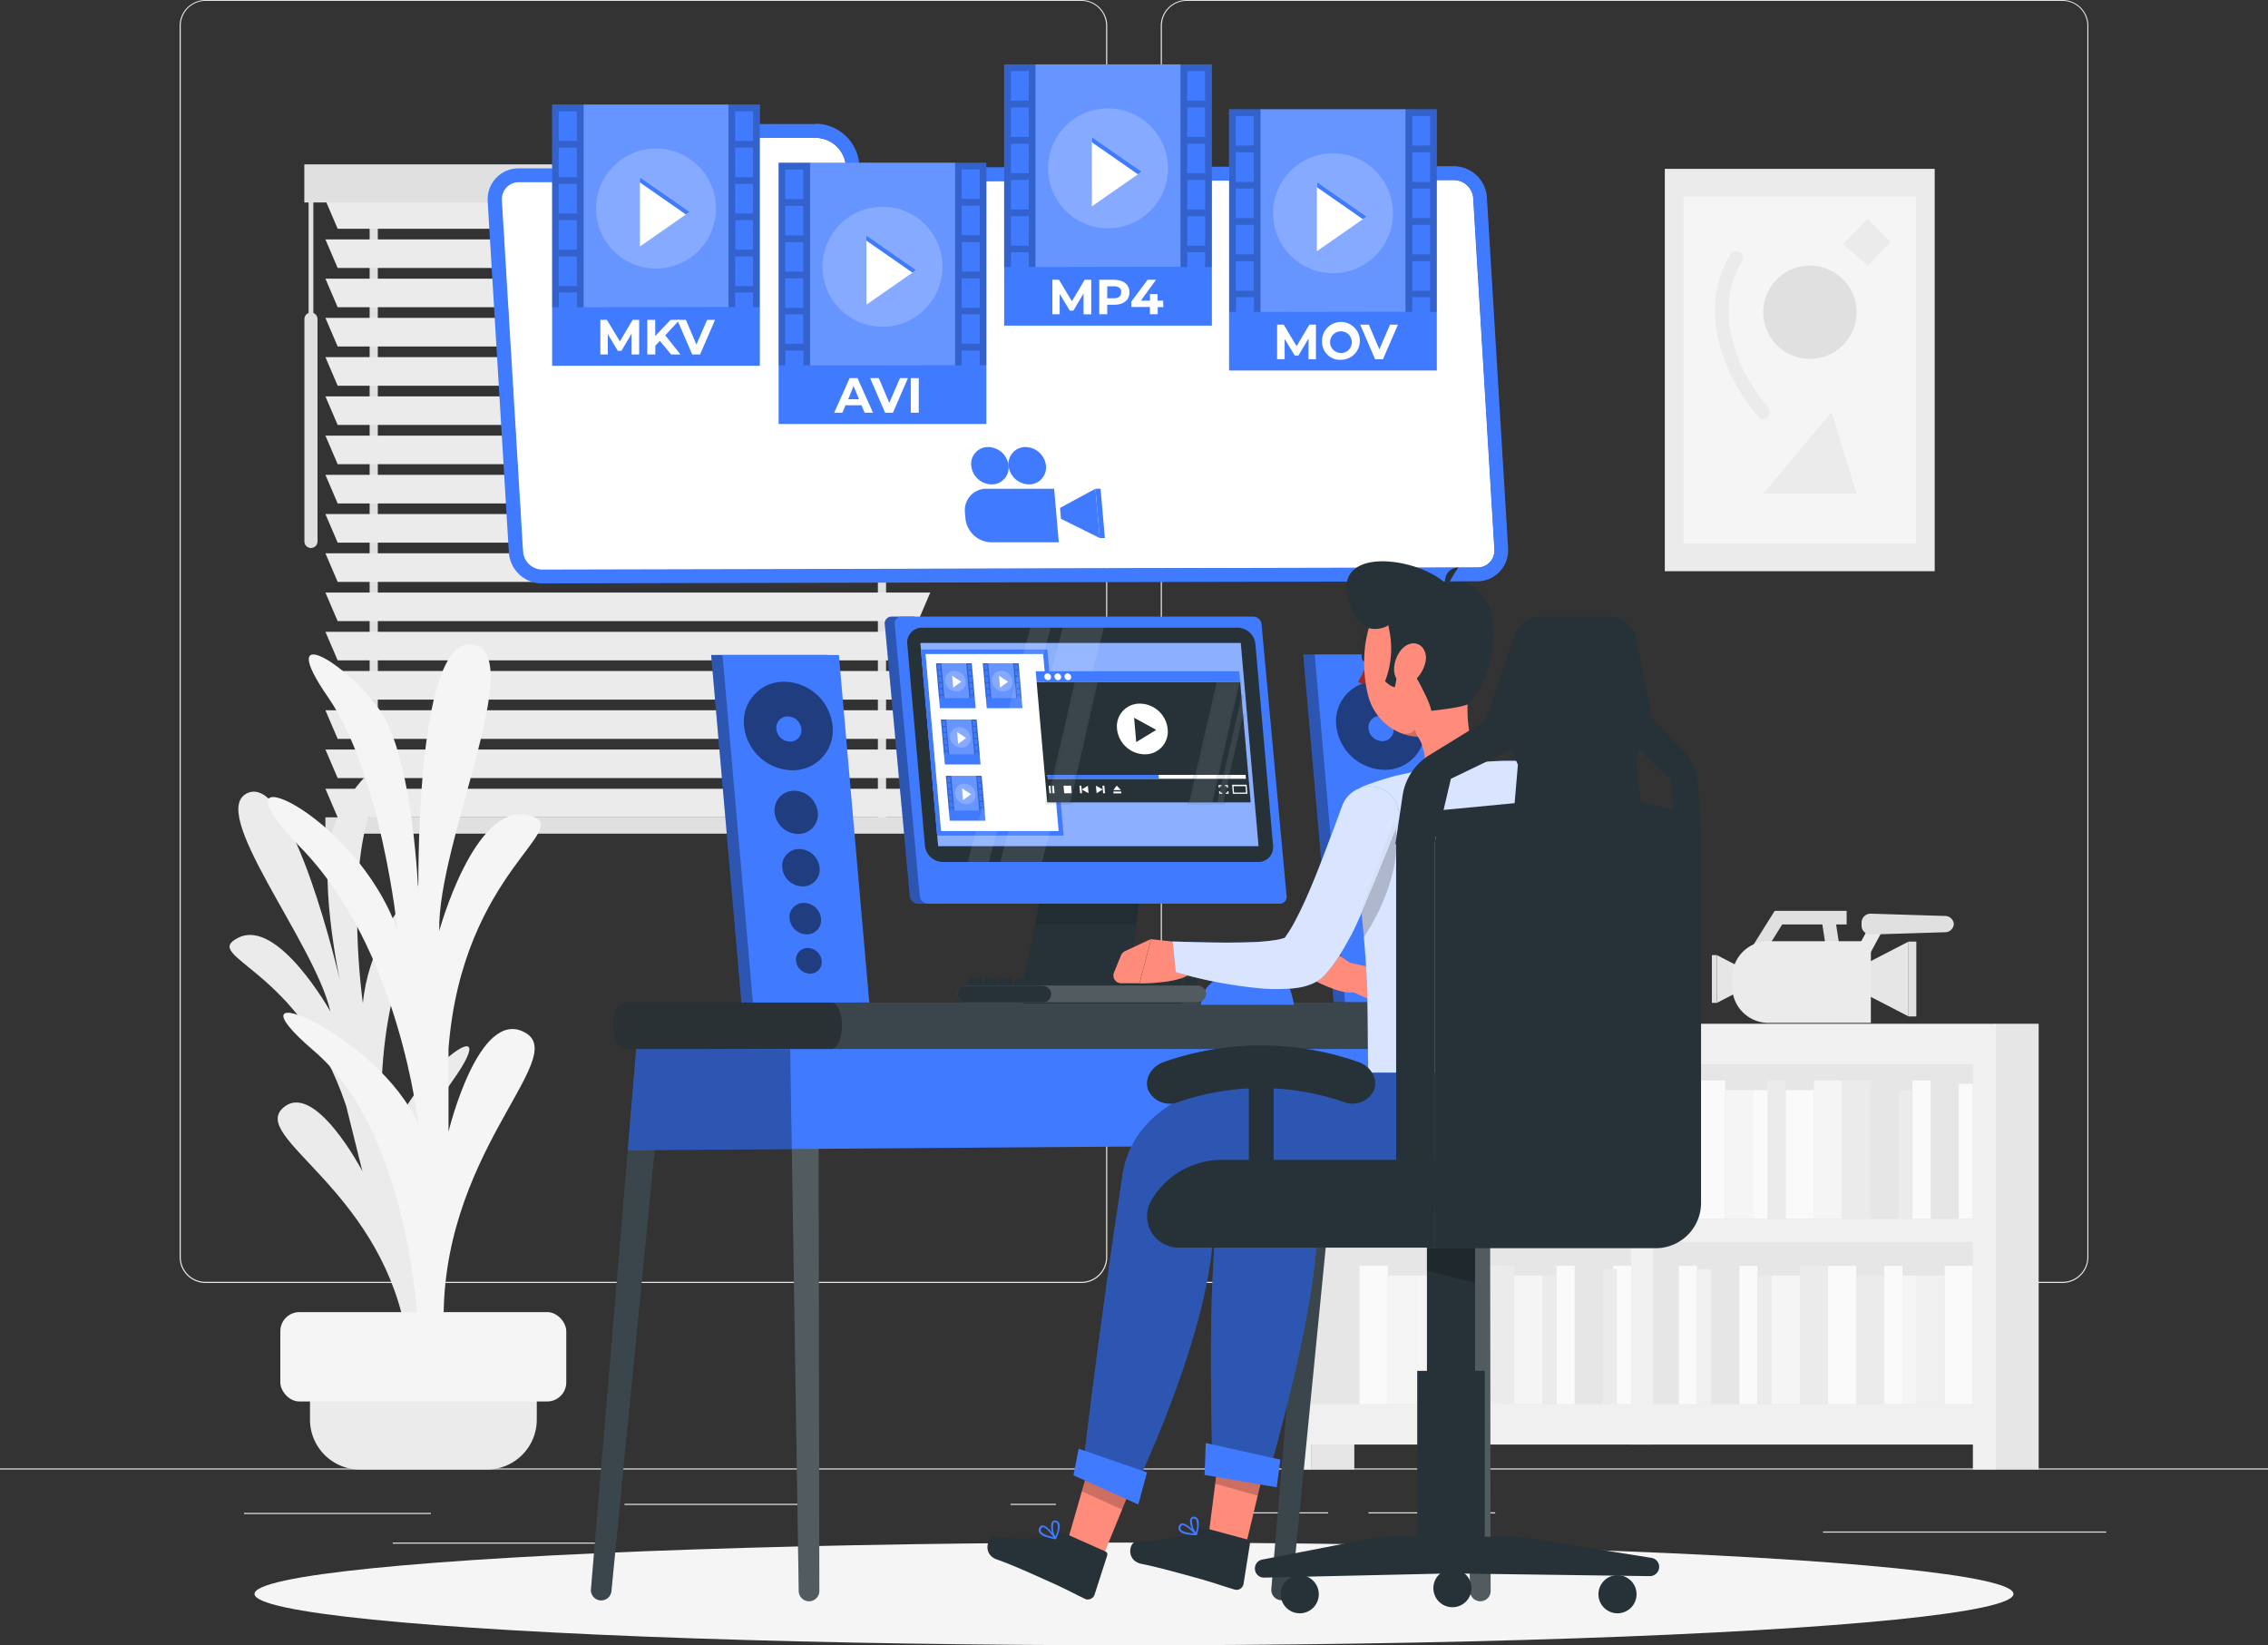 <svg xmlns="http://www.w3.org/2000/svg" viewBox="0 0 500 362.66"><rect x="0" y="0" width="500" height="362.66" fill="#333333" stroke="none"/><defs><style>.cls-1{fill:#e6e6e6;}.cls-2{fill:#e0e0e0;}.cls-3{fill:#ebebeb;}.cls-4{fill:#fafafa;}.cls-5{fill:#f5f5f5;}.cls-6{fill:#f0f0f0;}.cls-26,.cls-7{fill:#263238;}.cls-13,.cls-14,.cls-16,.cls-17,.cls-25,.cls-8,.cls-9{fill:#fff;}.cls-12,.cls-16,.cls-17,.cls-8{opacity:0.1;}.cls-15,.cls-22,.cls-23,.cls-9{opacity:0.2;}.cls-10{fill:#407bff;}.cls-11,.cls-24{opacity:0.3;}.cls-13,.cls-26{opacity:0.4;}.cls-16,.cls-23{isolation:isolate;}.cls-17,.cls-21{stroke:#263238;stroke-linecap:round;stroke-linejoin:round;}.cls-18{opacity:0.5;}.cls-19{fill:#a02724;}.cls-20{fill:#ff8b7b;}.cls-21{fill:none;}.cls-25{opacity:0.8;}</style></defs><g id="Background_Complete" data-name="Background Complete"><path class="cls-1" d="M238.4,341.53H45.31a5.72,5.72,0,0,1-5.71-5.71V64.39a5.72,5.72,0,0,1,5.71-5.66H238.4a5.71,5.71,0,0,1,5.7,5.71h0V335.82A5.71,5.71,0,0,1,238.4,341.53ZM45.31,58.93a5.47,5.47,0,0,0-5.46,5.46V335.82a5.47,5.47,0,0,0,5.46,5.46H238.4a5.46,5.46,0,0,0,5.45-5.46V64.39a5.46,5.46,0,0,0-5.45-5.46Z" transform="translate(0 -58.73)"/><path class="cls-1" d="M454.7,341.53H261.6a5.71,5.71,0,0,1-5.7-5.71V64.39a5.71,5.71,0,0,1,5.7-5.66H454.7a5.71,5.71,0,0,1,5.7,5.66V335.82A5.71,5.71,0,0,1,454.7,341.53ZM261.6,58.93a5.46,5.46,0,0,0-5.45,5.46V335.82a5.46,5.46,0,0,0,5.45,5.46H454.7a5.48,5.48,0,0,0,5.47-5.46V64.39a5.48,5.48,0,0,0-5.47-5.46Z" transform="translate(0 -58.73)"/><rect class="cls-2" x="53.79" y="333.48" width="41.21" height="0.25"/><rect class="cls-2" x="137.67" y="331.48" width="41.33" height="0.25"/><rect class="cls-2" x="222.78" y="331.48" width="10" height="0.25"/><rect class="cls-2" x="86.58" y="340.02" width="46.25" height="0.25"/><rect class="cls-2" x="271.2" y="333.35" width="21.6" height="0.25"/><rect class="cls-2" x="301.7" y="333.35" width="27.93" height="0.25"/><rect class="cls-2" x="401.89" y="337.58" width="62.44" height="0.25"/><rect class="cls-2" y="323.67" width="500" height="0.25"/><rect class="cls-2" x="81.49" y="41.59" width="1.8" height="140.37"/><rect class="cls-2" x="193.54" y="41.59" width="1.8" height="140.37"/><polygon class="cls-3" points="202.39 50.42 74.44 50.42 71.74 44.12 205.09 44.12 202.39 50.42"/><polygon class="cls-3" points="202.39 59.07 74.44 59.07 71.74 52.77 205.09 52.77 202.39 59.07"/><polygon class="cls-3" points="202.39 67.72 74.44 67.72 71.74 61.42 205.09 61.42 202.39 67.72"/><polygon class="cls-3" points="202.39 76.37 74.44 76.37 71.74 70.07 205.09 70.07 202.39 76.37"/><polygon class="cls-3" points="202.39 85.02 74.44 85.02 71.74 78.72 205.09 78.72 202.39 85.02"/><polygon class="cls-3" points="202.39 93.67 74.44 93.67 71.74 87.37 205.09 87.37 202.39 93.67"/><polygon class="cls-3" points="202.39 102.32 74.44 102.32 71.74 96.02 205.09 96.02 202.39 102.32"/><polygon class="cls-3" points="202.39 110.97 74.44 110.97 71.74 104.67 205.09 104.67 202.39 110.97"/><polygon class="cls-3" points="202.39 119.61 74.44 119.61 71.74 113.31 205.09 113.31 202.39 119.61"/><polygon class="cls-3" points="202.39 128.26 74.44 128.26 71.74 121.96 205.09 121.96 202.39 128.26"/><polygon class="cls-3" points="202.39 136.91 74.44 136.91 71.74 130.61 205.09 130.61 202.39 136.91"/><polygon class="cls-3" points="202.39 145.56 74.44 145.56 71.74 139.26 205.09 139.26 202.39 145.56"/><polygon class="cls-3" points="202.39 154.21 74.44 154.21 71.74 147.91 205.09 147.91 202.39 154.21"/><polygon class="cls-3" points="202.39 162.86 74.44 162.86 71.74 156.56 205.09 156.56 202.39 162.86"/><polygon class="cls-3" points="202.39 171.51 74.44 171.51 71.74 165.21 205.09 165.21 202.39 171.51"/><polygon class="cls-3" points="202.39 180.16 74.44 180.16 71.74 173.86 205.09 173.86 202.39 180.16"/><rect class="cls-2" x="71.74" y="180.16" width="133.35" height="3.6"/><rect class="cls-2" x="67.09" y="36.23" width="142.65" height="8.4"/><path class="cls-2" d="M68.56,179.52h0a1.45,1.45,0,0,1-1.45-1.45v-49a1.45,1.45,0,0,1,1.45-1.45h0A1.45,1.45,0,0,1,70,129.07v49A1.45,1.45,0,0,1,68.56,179.52Z" transform="translate(0 -58.73)"/><rect class="cls-2" x="68.03" y="42.94" width="1.05" height="29.1"/><rect class="cls-1" x="362.05" y="231.73" width="75.81" height="81.59"/><rect class="cls-1" x="439.91" y="225.66" width="9.53" height="98.25"/><rect class="cls-4" x="374.12" y="238.16" width="6.21" height="30.49"/><rect class="cls-5" x="399.88" y="238.16" width="6.21" height="30.49"/><rect class="cls-5" x="380.33" y="240.3" width="6.21" height="28.35"/><rect class="cls-4" x="393.66" y="240.3" width="6.21" height="28.35"/><rect class="cls-3" x="389.65" y="238.16" width="4.01" height="30.49"/><rect class="cls-4" x="386.55" y="240.3" width="3.11" height="28.35"/><rect class="cls-3" x="406.09" y="238.16" width="6.21" height="30.49"/><rect class="cls-1" x="412.3" y="240.3" width="6.21" height="28.35"/><rect class="cls-1" x="425.63" y="240.3" width="6.21" height="28.35"/><rect class="cls-4" x="421.62" y="238.16" width="4.01" height="30.49"/><rect class="cls-3" x="418.51" y="240.3" width="3.11" height="28.35"/><rect class="cls-4" x="431.84" y="238.88" width="3.11" height="29.77"/><rect class="cls-4" x="428.74" y="337.75" width="6.21" height="30.49" transform="translate(863.68 647.27) rotate(180)"/><rect class="cls-4" x="402.98" y="337.75" width="6.21" height="30.49" transform="translate(812.17 647.27) rotate(180)"/><rect class="cls-6" x="422.52" y="339.9" width="6.21" height="28.35" transform="translate(851.26 649.41) rotate(180)"/><rect class="cls-3" x="409.19" y="339.9" width="6.21" height="28.35" transform="translate(824.6 649.41) rotate(180)"/><rect class="cls-4" x="415.4" y="337.75" width="4.01" height="30.49" transform="translate(834.82 647.27) rotate(180)"/><rect class="cls-5" x="419.42" y="339.9" width="3.11" height="28.35" transform="translate(841.94 649.41) rotate(180)"/><rect class="cls-3" x="396.77" y="337.75" width="6.21" height="30.49" transform="translate(799.75 647.27) rotate(180)"/><rect class="cls-5" x="390.56" y="339.9" width="6.21" height="28.35" transform="translate(787.33 649.41) rotate(180)"/><rect class="cls-1" x="377.23" y="339.9" width="6.21" height="28.35" transform="translate(760.67 649.41) rotate(180)"/><rect class="cls-4" x="383.44" y="337.75" width="4.01" height="30.49" transform="translate(770.89 647.27) rotate(180)"/><rect class="cls-4" x="370.11" y="337.75" width="4.01" height="30.49" transform="translate(744.23 647.27) rotate(180)"/><rect class="cls-3" x="387.45" y="339.9" width="3.11" height="28.35" transform="translate(778.01 649.41) rotate(180)"/><rect class="cls-6" x="374.12" y="338.48" width="3.11" height="29.77" transform="translate(751.35 647.99) rotate(180)"/><path class="cls-6" d="M437.48,284.39H359.65v92.75h75.29v5.51H440V284.39Zm-2.54,83.86H364.45V332.49h70.49Zm0-40.84H364.45V293.29h70.49Z" transform="translate(0 -58.73)"/><rect class="cls-1" x="286.12" y="290.46" width="75.81" height="81.59" transform="translate(648.06 603.79) rotate(180)"/><rect class="cls-1" x="289.04" y="376.14" width="9.53" height="6.5" transform="translate(587.61 700.06) rotate(180)"/><rect class="cls-4" x="353.17" y="296.89" width="6.21" height="30.49" transform="translate(712.54 565.54) rotate(180)"/><rect class="cls-5" x="327.41" y="296.89" width="6.21" height="30.49" transform="translate(661.04 565.54) rotate(180)"/><rect class="cls-5" x="346.95" y="299.03" width="6.21" height="28.35" transform="translate(700.12 567.68) rotate(180)"/><rect class="cls-4" x="333.62" y="299.03" width="6.21" height="28.35" transform="translate(673.46 567.68) rotate(180)"/><rect class="cls-3" x="339.83" y="296.89" width="4.01" height="30.49" transform="translate(683.68 565.54) rotate(180)"/><rect class="cls-4" x="343.85" y="299.03" width="3.11" height="28.35" transform="translate(690.8 567.68) rotate(180)"/><rect class="cls-3" x="325.3" y="296.89" width="6.21" height="30.49" transform="translate(656.8 565.54) rotate(180)"/><rect class="cls-1" x="319.08" y="299.03" width="6.21" height="28.35" transform="translate(644.38 567.68) rotate(180)"/><rect class="cls-1" x="305.75" y="299.03" width="6.21" height="28.35" transform="translate(617.72 567.68) rotate(180)"/><rect class="cls-4" x="311.96" y="296.89" width="4.01" height="30.49" transform="translate(627.94 565.54) rotate(180)"/><rect class="cls-3" x="315.98" y="299.03" width="3.11" height="28.35" transform="translate(635.06 567.68) rotate(180)"/><rect class="cls-5" x="302.65" y="297.61" width="3.11" height="29.77" transform="translate(608.4 566.26) rotate(180)"/><rect class="cls-4" x="299.73" y="279.02" width="6.21" height="30.49"/><rect class="cls-4" x="325.48" y="279.02" width="6.21" height="30.49"/><rect class="cls-5" x="305.94" y="281.17" width="6.21" height="28.35"/><rect class="cls-3" x="319.27" y="281.17" width="6.21" height="28.35"/><rect class="cls-4" x="315.26" y="279.02" width="4.01" height="30.49"/><rect class="cls-5" x="312.15" y="281.17" width="3.11" height="28.35"/><rect class="cls-3" x="327.6" y="279.02" width="6.21" height="30.49"/><rect class="cls-5" x="333.81" y="281.17" width="6.21" height="28.35"/><rect class="cls-1" x="347.14" y="281.17" width="6.21" height="28.35"/><rect class="cls-4" x="343.13" y="279.02" width="4.01" height="30.49"/><rect class="cls-4" x="355.64" y="279.02" width="4.01" height="30.49"/><rect class="cls-3" x="340.02" y="281.17" width="3.11" height="28.35"/><rect class="cls-3" x="353.35" y="279.75" width="3.11" height="29.77"/><path class="cls-6" d="M284,284.39v98.26h5.08v-5.51h75.28V284.39H284Zm5.08,48.1h70.49v35.76H289.05Zm0-39.2h70.49v34.12H289.05Z" transform="translate(0 -58.73)"/><path class="cls-3" d="M93.65,350.14s-7.27-34.39,6-53-12-.22-14.88,17.22c0,0-4.35-31.18,8.51-53.12S82.06,257.29,80,279.9c0,0-3.94-27.82,2-43.46s-4.37-5.58-8.32,4.22,1.23,34.07,1.23,34.07-10.31-44.87-20.07-41.3,14.59,33,18,48.27c0,0-11.51-20.59-20.24-16.3s13.53,6.41,23.71,37.1l3.58,14.39S69.25,296.58,62.33,303s20.53,17.47,26.91,48.25Z" transform="translate(0 -58.73)"/><path class="cls-3" d="M68.34,301.92h50a0,0,0,0,1,0,0v11a11,11,0,0,1-11,11h-28a11,11,0,0,1-11-11v-11A0,0,0,0,1,68.34,301.92Z"/><rect class="cls-5" x="61.8" y="289.22" width="63.04" height="19.7" rx="4.21"/><path class="cls-5" d="M92.23,352.12s-1.53-43.36-23-61.73,14.28-3.82,23,16.2c0,0-4.08-38.65-26-61.09s12.24-8,21.43,18.43c0,0-3.58-34.5-15.31-51.47s3.57-8,11.22,2.58,8.68,41.17,8.68,41.17-1-56.82,11.73-55.45-7.65,43.84-7.14,63.17c0,0,7.65-28.09,19.39-25.56s-14.29,11.72-17.35,51.51v18.3s6.63-27.48,16.84-21.87-19.39,27-17.86,65.81Z" transform="translate(0 -58.73)"/><rect class="cls-3" x="367.02" y="37.22" width="59.5" height="88.69"/><rect class="cls-5" x="371.13" y="43.34" width="51.29" height="76.45"/><circle class="cls-2" cx="399.02" cy="127.56" r="10.29" transform="translate(183.2 427.87) rotate(-76.72)"/><polygon class="cls-3" points="388.73 108.83 403.78 90.83 409.31 108.83 388.73 108.83"/><path class="cls-3" d="M381.48,114.77c-7.2,11.72-2,26.28,6.19,35.85,1.26,1.47,3.37-.66,2.12-2.12-7.3-8.54-12.17-21.7-5.72-32.22,1-1.65-1.58-3.16-2.59-1.51Z" transform="translate(0 -58.73)"/><polygon class="cls-3" points="411.78 48.2 406.28 53.83 411.78 58.54 416.78 53.37 411.78 48.2"/><polygon class="cls-2" points="411.03 211.28 384.67 211.28 391.24 200.78 407.11 200.78 407.11 203.78 392.9 203.78 390.09 208.28 411.03 208.28 411.03 211.28"/><rect class="cls-2" x="401.94" y="260.75" width="3" height="6.04" transform="translate(-35.38 5.6) rotate(-8.74)"/><rect class="cls-3" x="408.77" y="263.96" width="7.33" height="3" transform="translate(-17.45 442.9) rotate(-61.55)"/><path class="cls-2" d="M428.74,264.22l-16.18.5a2,2,0,0,1-2.16-1.8v-1a2,2,0,0,1,2.16-1.79l16.18.5a1.94,1.94,0,0,1,2,1.79h0A1.94,1.94,0,0,1,428.74,264.22Z" transform="translate(0 -58.73)"/><polygon class="cls-1" points="378.5 221.06 386.43 216.96 386.43 214.63 378.5 210.53 378.5 221.06"/><rect class="cls-2" x="377.4" y="210.53" width="1.1" height="10.53"/><polygon class="cls-1" points="420.75 224.04 408.34 217.62 408.34 213.97 420.75 207.55 420.75 224.04"/><rect class="cls-2" x="420.75" y="207.55" width="1.72" height="16.5"/><path class="cls-3" d="M412.45,284.2H389.87a8,8,0,0,1-8-8v-2a8,8,0,0,1,8-8h22.58Z" transform="translate(0 -58.73)"/></g><g id="Shadows"><g id="Shadow--inject-214"><ellipse id="path--inject-214" class="cls-5" cx="250" cy="351.34" rx="193.89" ry="11.32"/></g></g><g id="Desk"><path class="cls-7" d="M296.51,290.69h-6.24L280.28,409a2.27,2.27,0,0,0,2.26,2.46h0a2.27,2.27,0,0,0,2.25-2Z" transform="translate(0 -58.73)"/><path class="cls-8" d="M296.51,290.69h-6.24L280.28,409a2.27,2.27,0,0,0,2.26,2.46h0a2.27,2.27,0,0,0,2.25-2Z" transform="translate(0 -58.73)"/><path class="cls-7" d="M146.53,289.86h-6.25l-10,119.19a2.26,2.26,0,0,0,2.26,2.45h0a2.27,2.27,0,0,0,2.25-2Z" transform="translate(0 -58.73)"/><path class="cls-8" d="M146.53,289.86h-6.25l-10,119.19a2.26,2.26,0,0,0,2.26,2.45h0a2.27,2.27,0,0,0,2.25-2Z" transform="translate(0 -58.73)"/><path class="cls-7" d="M174.21,289.86h6.24l.18,119.55a2.27,2.27,0,0,1-2.27,2.27h0a2.28,2.28,0,0,1-2.27-2.24Z" transform="translate(0 -58.73)"/><path class="cls-9" d="M174.21,289.86h6.24l.18,119.55a2.27,2.27,0,0,1-2.27,2.27h0a2.28,2.28,0,0,1-2.27-2.24Z" transform="translate(0 -58.73)"/><path class="cls-7" d="M322.19,289.86h6.25l.18,119.55a2.27,2.27,0,0,1-2.27,2.27h0a2.28,2.28,0,0,1-2.27-2.24Z" transform="translate(0 -58.73)"/><path class="cls-9" d="M328.44,289.86l.18,119.55a2.27,2.27,0,0,1-2.27,2.27h0a2.28,2.28,0,0,1-2.27-2.24l-1.89-119.58Z" transform="translate(0 -58.73)"/><polygon class="cls-10" points="138.41 253.54 328.3 252.13 328.3 231.13 140.28 231.13 138.41 253.54"/><polygon class="cls-11" points="174.21 231.29 174.56 253.27 138.41 253.54 140.28 231.13 174.21 231.29"/><path class="cls-7" d="M335.63,284.82h0c0-2.82-1.06-5.11-2.36-5.12H137.45c-1.3,0-2.35,2.3-2.36,5.12h0c0,2.83,1.06,5.12,2.36,5.13H333.27C334.57,289.94,335.62,287.65,335.63,284.82Z" transform="translate(0 -58.73)"/><path class="cls-8" d="M335.63,284.82h0c0-2.82-1.06-5.11-2.36-5.12H137.45c-1.3,0-2.35,2.3-2.36,5.12h0c0,2.83,1.06,5.12,2.36,5.13H333.27C334.57,289.94,335.62,287.65,335.63,284.82Z" transform="translate(0 -58.73)"/><path class="cls-11" d="M185.64,284.82h0c0-2.82-1-5.11-2.35-5.12H137.45c-1.3,0-2.35,2.3-2.36,5.12h0c0,2.83,1.06,5.12,2.36,5.13h45.84C184.59,289.94,185.64,287.65,185.64,284.82Z" transform="translate(0 -58.73)"/></g><g id="Device"><path class="cls-10" d="M285.28,280.22H264.71l.47-2.23c2.2-5.91,13.44-5.91,13.44-5.91,2.79.16,5.51,2.77,6.29,6.42Z" transform="translate(0 -58.73)"/><path class="cls-7" d="M228.2,276.92h20.66l2.46-21.6H232.56Z" transform="translate(0 -58.73)"/><path class="cls-7" d="M224.55,279.66h1v.25h35v-3H228.2l4.36-21.6h18.76l1-9.16a2.34,2.34,0,0,0-2.34-2.24H233.94a2.37,2.37,0,0,0-2.35,2.24Z" transform="translate(0 -58.73)"/><polygon class="cls-7" points="228.2 218.19 248.86 218.19 251.13 198.29 251.32 196.59 232.56 196.59 228.2 218.19"/><polygon class="cls-12" points="250.46 203.78 251.32 196.59 229.67 196.59 228.16 203.78 250.46 203.78"/><path class="cls-7" d="M261,277.55h2.46a.44.44,0,0,0,.46-.42v-2.37a.44.44,0,0,0-.46-.43H261.7a.47.47,0,0,0-.45.32l-.69,2.37A.43.43,0,0,0,261,277.55Z" transform="translate(0 -58.73)"/><path class="cls-7" d="M257.62,277.55h2.46a.45.45,0,0,0,.46-.42v-2.37a.45.45,0,0,0-.46-.43h-1.77a.47.47,0,0,0-.45.32l-.69,2.37A.43.43,0,0,0,257.62,277.55Z" transform="translate(0 -58.73)"/><path class="cls-7" d="M254.23,277.55h2.45a.45.45,0,0,0,.47-.42v-2.37a.45.45,0,0,0-.47-.43h-1.76a.46.46,0,0,0-.45.32l-.69,2.37A.43.43,0,0,0,254.23,277.55Z" transform="translate(0 -58.73)"/><path class="cls-7" d="M250.84,277.55h2.45a.45.45,0,0,0,.47-.42v-2.37a.45.45,0,0,0-.47-.43h-1.76a.46.46,0,0,0-.45.32l-.69,2.37A.43.43,0,0,0,250.84,277.55Z" transform="translate(0 -58.73)"/><path class="cls-7" d="M247.45,277.55h2.45a.45.45,0,0,0,.47-.42v-2.37a.45.45,0,0,0-.47-.43h-1.76a.46.46,0,0,0-.45.32L247,277A.43.43,0,0,0,247.45,277.55Z" transform="translate(0 -58.73)"/><path class="cls-7" d="M244.06,277.55h2.45a.45.45,0,0,0,.47-.42v-2.37a.45.45,0,0,0-.47-.43h-1.76a.46.46,0,0,0-.45.32l-.69,2.37A.43.43,0,0,0,244.06,277.55Z" transform="translate(0 -58.73)"/><path class="cls-7" d="M240.67,277.55h2.45a.45.45,0,0,0,.47-.42v-2.37a.45.45,0,0,0-.47-.43h-1.76a.46.46,0,0,0-.45.32l-.7,2.37A.44.44,0,0,0,240.67,277.55Z" transform="translate(0 -58.73)"/><path class="cls-7" d="M237.28,277.55h2.45a.45.45,0,0,0,.47-.42v-2.37a.45.45,0,0,0-.47-.43H238a.46.46,0,0,0-.45.32l-.7,2.37A.44.44,0,0,0,237.28,277.55Z" transform="translate(0 -58.73)"/><path class="cls-7" d="M233.89,277.55h2.45a.45.45,0,0,0,.47-.42v-2.37a.45.45,0,0,0-.47-.43h-1.76a.48.48,0,0,0-.46.32l-.69,2.37A.44.44,0,0,0,233.89,277.55Z" transform="translate(0 -58.73)"/><path class="cls-7" d="M230.49,277.55H233a.45.45,0,0,0,.47-.42v-2.37a.45.45,0,0,0-.47-.43h-1.76a.47.47,0,0,0-.46.32L230,277A.43.43,0,0,0,230.49,277.55Z" transform="translate(0 -58.73)"/><path class="cls-7" d="M227.1,277.55h2.46a.45.45,0,0,0,.47-.42v-2.37a.45.45,0,0,0-.47-.43H227.8a.47.47,0,0,0-.46.32l-.69,2.37A.43.43,0,0,0,227.1,277.55Z" transform="translate(0 -58.73)"/><path class="cls-7" d="M223.71,277.55h2.46a.45.45,0,0,0,.47-.42v-2.37a.45.45,0,0,0-.47-.43h-1.76a.47.47,0,0,0-.46.32l-.69,2.37A.43.43,0,0,0,223.71,277.55Z" transform="translate(0 -58.73)"/><path class="cls-7" d="M220.32,277.55h2.46a.45.45,0,0,0,.46-.42v-2.37a.45.45,0,0,0-.46-.43H221a.47.47,0,0,0-.45.32l-.69,2.37A.43.43,0,0,0,220.32,277.55Z" transform="translate(0 -58.73)"/><path class="cls-7" d="M216.93,277.55h2.46a.45.45,0,0,0,.46-.42v-2.37a.45.45,0,0,0-.46-.43h-1.77a.47.47,0,0,0-.45.32l-.69,2.37A.43.43,0,0,0,216.93,277.55Z" transform="translate(0 -58.73)"/><path class="cls-7" d="M213.54,277.55H216a.45.45,0,0,0,.47-.42v-2.37a.45.45,0,0,0-.47-.43h-1.76a.46.46,0,0,0-.45.32l-.69,2.37A.43.43,0,0,0,213.54,277.55Z" transform="translate(0 -58.73)"/><path class="cls-7" d="M211.07,277.81a2,2,0,0,0,2,1.86h50.77a2,2,0,0,0,2.05-1.86,1.76,1.76,0,0,0-.6-1.32,2.11,2.11,0,0,0-1.4-.54H213.11a2,2,0,0,0-.56.07A1.9,1.9,0,0,0,211.07,277.81Z" transform="translate(0 -58.73)"/><path class="cls-9" d="M211.07,277.81a2,2,0,0,0,2,1.86h50.77a2,2,0,0,0,2.05-1.86,1.76,1.76,0,0,0-.6-1.32,2.11,2.11,0,0,0-1.4-.54H213.11a2,2,0,0,0-.56.07A1.9,1.9,0,0,0,211.07,277.81Z" transform="translate(0 -58.73)"/><path class="cls-7" d="M211.07,277.81a2,2,0,0,0,2,1.86H230.3a1.89,1.89,0,0,0,1.42-1.78,1.76,1.76,0,0,0,0-.33,1.84,1.84,0,0,0-.57-1,2.32,2.32,0,0,0-.44-.31l-.24-.11a2.24,2.24,0,0,0-.78-.13H212.55A1.9,1.9,0,0,0,211.07,277.81Z" transform="translate(0 -58.73)"/><path class="cls-10" d="M196.46,194.65h5.19l5.83,63.27h-5.19a1.88,1.88,0,0,1-1.72-1.79l-5.5-59.69A1.51,1.51,0,0,1,196.46,194.65Z" transform="translate(0 -58.73)"/><path class="cls-11" d="M196.46,194.65h5.19l5.83,63.27h-5.19a1.88,1.88,0,0,1-1.72-1.79l-5.5-59.69A1.51,1.51,0,0,1,196.46,194.65Z" transform="translate(0 -58.73)"/><path class="cls-10" d="M204.48,257.92h77.76a1.51,1.51,0,0,0,1.39-1.79l-5.5-59.69a1.88,1.88,0,0,0-1.72-1.79H198.65a1.51,1.51,0,0,0-1.39,1.79l5.5,59.69A1.88,1.88,0,0,0,204.48,257.92Z" transform="translate(0 -58.73)"/><polygon class="cls-10" points="206.83 186.5 277.45 186.5 273.53 141.73 202.91 141.73 206.83 186.5"/><path class="cls-7" d="M207.8,248.73h69.59a3.23,3.23,0,0,0,3.27-3.57l-3.9-44.49a4,4,0,0,0-3.88-3.58h-69.6a3.23,3.23,0,0,0-3.26,3.58l3.89,44.49A4,4,0,0,0,207.8,248.73Z" transform="translate(0 -58.73)"/><polygon class="cls-10" points="206.83 186.5 277.45 186.5 273.53 141.73 202.91 141.73 206.83 186.5"/><polygon class="cls-13" points="206.83 186.5 277.45 186.5 273.53 141.73 202.91 141.73 206.83 186.5"/><path class="cls-10" d="M230,202.91l3.41,39H207.48l-3.42-39H230m.92-1H203l.1,1.09,3.41,39,.08.92h27.89l-.09-1.09-3.41-39-.08-.91Z" transform="translate(0 -58.73)"/><polygon class="cls-14" points="233.36 183.18 207.47 183.18 204.06 144.18 229.95 144.18 233.36 183.18"/><polygon class="cls-10" points="215.09 156.1 207.21 156.1 206.35 146.2 214.22 146.2 215.09 156.1"/><g class="cls-15"><path d="M207.28,204.93h-.93l.67,7.68h.25l0-.56h.67l0,.56h.26l-.67-7.68Zm-.32,4.12-.09-1.12h.67l.1,1.12Zm.7.25.1,1.12h-.68L207,209.3Zm-.82-1.62-.09-1.12h.67l.1,1.12Zm-.12-1.38-.1-1.11h.68l.1,1.11Zm.48,5.49-.09-1.11h.67l.1,1.11Z" transform="translate(0 -58.73)"/></g><g class="cls-15"><path d="M214,204.93H213l.67,7.68H214l-.05-.56h.68l0,.56h.26l-.67-7.68Zm-.31,4.12-.1-1.12h.68l.09,1.12Zm.7.25.09,1.12h-.67l-.1-1.12Zm-.82-1.62-.1-1.12h.68l.09,1.12Zm-.12-1.38-.1-1.11H214l.09,1.11Zm.48,5.49-.1-1.11h.68l.09,1.11Z" transform="translate(0 -58.73)"/></g><polygon class="cls-9" points="213.7 153.87 208.21 153.88 207.54 146.2 213.03 146.2 213.7 153.87"/><path class="cls-9" d="M212.9,208.87a2,2,0,0,1-2.07,2.27,2.53,2.53,0,0,1-2.48-2.27,2.05,2.05,0,0,1,2.08-2.27A2.53,2.53,0,0,1,212.9,208.87Z" transform="translate(0 -58.73)"/><polygon class="cls-14" points="209.91 148.95 211.91 150.27 210.14 151.58 209.91 148.95"/><polygon class="cls-10" points="216.17 168.5 208.3 168.5 207.43 158.6 215.3 158.6 216.17 168.5"/><g class="cls-15"><path d="M208.37,217.33h-.94l.67,7.68h.26l-.05-.56H209l0,.56h.25l-.67-7.68Zm-.32,4.12-.1-1.11h.68l.1,1.11Zm.7.26.1,1.12h-.68l-.1-1.12Zm-.82-1.63-.1-1.12h.68l.1,1.12Zm-.12-1.37-.1-1.12h.68l.1,1.12Zm.48,5.49-.1-1.12h.68l.1,1.12Z" transform="translate(0 -58.73)"/></g><g class="cls-15"><path d="M215.05,217.33h-.94l.68,7.68H215l0-.56h.68l.05.56H216l-.68-7.68Zm-.32,4.12-.1-1.11h.68l.1,1.11Zm.7.26.1,1.12h-.68l-.1-1.12Zm-.82-1.63-.1-1.12h.68l.1,1.12Zm-.12-1.37-.1-1.12h.68l.1,1.12Zm.48,5.49-.1-1.12h.68l.1,1.12Z" transform="translate(0 -58.73)"/></g><polygon class="cls-9" points="214.78 166.27 209.29 166.28 208.62 158.6 214.12 158.6 214.78 166.27"/><path class="cls-9" d="M214,221.27a2.05,2.05,0,0,1-2.08,2.28,2.54,2.54,0,0,1-2.47-2.28,2,2,0,0,1,2.07-2.27A2.54,2.54,0,0,1,214,221.27Z" transform="translate(0 -58.73)"/><polygon class="cls-14" points="211 161.36 213 162.67 211.23 163.98 211 161.36"/><polygon class="cls-10" points="225.41 156.1 217.54 156.1 216.67 146.2 224.55 146.2 225.41 156.1"/><g class="cls-15"><path d="M217.61,204.93h-.94l.68,7.68h.25l0-.56h.68l.05.56h.26l-.68-7.68Zm-.32,4.12-.1-1.12h.68l.1,1.12Zm.7.26.1,1.11h-.68l-.1-1.11Zm-.82-1.63-.1-1.12h.68l.1,1.12Zm-.12-1.38-.1-1.11h.68l.1,1.11Zm.48,5.5-.1-1.12h.68l.1,1.12Z" transform="translate(0 -58.73)"/></g><g class="cls-15"><path d="M224.29,204.93h-.93l.67,7.68h.25l0-.56h.67l.05.56h.26l-.67-7.68Zm-.32,4.12-.09-1.12h.67l.1,1.12Zm.7.26.1,1.11h-.68l-.09-1.11Zm-.82-1.63-.09-1.12h.67l.1,1.12Zm-.12-1.38-.09-1.11h.67l.1,1.11Zm.48,5.5-.09-1.12h.67l.1,1.12Z" transform="translate(0 -58.73)"/></g><polygon class="cls-9" points="224.03 153.87 218.53 153.88 217.86 146.2 223.36 146.2 224.03 153.87"/><path class="cls-9" d="M223.23,208.87a2,2,0,0,1-2.08,2.27,2.53,2.53,0,0,1-2.47-2.27,2.05,2.05,0,0,1,2.08-2.27A2.53,2.53,0,0,1,223.23,208.87Z" transform="translate(0 -58.73)"/><polygon class="cls-14" points="220.24 148.95 222.24 150.27 220.47 151.58 220.24 148.95"/><polygon class="cls-10" points="217.26 180.91 209.38 180.91 208.52 171.01 216.39 171.01 217.26 180.91"/><g class="cls-15"><path d="M209.45,229.74h-.93l.67,7.68h.25l0-.56h.67l.05.56h.26l-.67-7.68Zm-.32,4.12-.09-1.12h.67l.1,1.12Zm.7.25.1,1.12h-.68l-.09-1.12Zm-.82-1.63-.09-1.11h.67l.1,1.11Zm-.12-1.37L208.8,230h.67l.1,1.12Zm.48,5.49-.09-1.12H210l.1,1.12Z" transform="translate(0 -58.73)"/></g><g class="cls-15"><path d="M216.13,229.74h-.93l.67,7.68h.26l0-.56h.68l.05.56h.25l-.67-7.68Zm-.31,4.12-.1-1.12h.68l.09,1.12Zm.7.25.09,1.12h-.67l-.1-1.12Zm-.82-1.63-.1-1.11h.68l.09,1.11Zm-.12-1.37-.1-1.12h.68l.09,1.12Zm.48,5.49-.1-1.12h.68l.09,1.12Z" transform="translate(0 -58.73)"/></g><polygon class="cls-9" points="215.87 178.68 210.38 178.69 209.71 171.01 215.2 171.01 215.87 178.68"/><path class="cls-9" d="M215.07,233.68A2,2,0,0,1,213,236a2.54,2.54,0,0,1-2.48-2.27,2.05,2.05,0,0,1,2.08-2.27A2.53,2.53,0,0,1,215.07,233.68Z" transform="translate(0 -58.73)"/><polygon class="cls-14" points="212.08 173.76 214.09 175.07 212.31 176.39 212.08 173.76"/><polygon class="cls-16" points="227.15 138.38 213.35 189.98 218 189.98 231.64 138.38 227.15 138.38"/><polygon class="cls-16" points="234.31 138.38 220.52 189.98 229.72 189.98 243.36 138.38 234.31 138.38"/><polygon class="cls-7" points="275.73 176.86 230.86 176.86 228.54 150.36 273.41 150.36 275.73 176.86"/><path class="cls-14" d="M257.42,219.42a5,5,0,0,1-5.09,5.58,6.22,6.22,0,0,1-6.07-5.58,5,5,0,0,1,5.09-5.59A6.21,6.21,0,0,1,257.42,219.42Z" transform="translate(0 -58.73)"/><polygon class="cls-7" points="254.9 160.89 250.02 158.21 250.49 163.57 254.9 160.89"/><polygon class="cls-14" points="274.68 171.66 231 171.66 230.92 170.8 274.6 170.8 274.68 171.66"/><polygon class="cls-10" points="255.48 171.66 231 171.66 230.92 170.8 255.41 170.8 255.48 171.66"/><polygon class="cls-14" points="231.75 174.85 231.33 174.85 231.18 173.19 231.6 173.19 231.75 174.85"/><polygon class="cls-14" points="232.48 174.85 232.06 174.85 231.92 173.19 232.34 173.19 232.48 174.85"/><polygon class="cls-14" points="236.27 174.85 234.61 174.85 234.47 173.19 236.13 173.19 236.27 174.85"/><polygon class="cls-14" points="238.47 174.02 239.83 173.19 239.97 174.85 238.47 174.02"/><polygon class="cls-14" points="238.54 174.85 238.12 174.85 237.97 173.19 238.39 173.19 238.54 174.85"/><polygon class="cls-14" points="243.11 174.02 241.61 173.19 241.75 174.85 243.11 174.02"/><polygon class="cls-14" points="243.19 174.85 243.61 174.85 243.46 173.19 243.04 173.19 243.19 174.85"/><polygon class="cls-14" points="246.19 173.16 245.45 174.16 247.11 174.16 246.19 173.16"/><polygon class="cls-14" points="247.2 174.88 247.17 174.46 245.45 174.46 245.49 174.88 247.2 174.88"/><path class="cls-14" d="M275,233.71h-3.2l-.17-2h3.19Zm-2.95-.27h2.65l-.12-1.41h-2.65Z" transform="translate(0 -58.73)"/><polygon class="cls-14" points="269.44 174.98 268.79 174.98 268.74 174.41 269.01 174.39 269.04 174.71 269.44 174.71 269.44 174.98"/><polygon class="cls-14" points="270.87 174.98 270.22 174.98 270.22 174.71 270.58 174.71 270.55 174.41 270.82 174.39 270.87 174.98"/><polygon class="cls-14" points="270.49 173.65 270.45 173.3 270.08 173.3 270.08 173.03 270.7 173.03 270.75 173.63 270.49 173.65"/><polygon class="cls-14" points="268.68 173.65 268.62 173.03 269.29 173.03 269.29 173.3 268.92 173.3 268.95 173.63 268.68 173.65"/><polygon class="cls-17" points="236.92 150.36 241.99 150.36 235.98 176.86 230.85 176.86 236.92 150.36"/><polygon class="cls-17" points="262.14 176.86 268.21 150.36 273.29 150.36 267.28 176.86 262.14 176.86"/><polyline class="cls-17" points="273.69 153.58 269.75 170.8 269.55 171.66 269.21 173.16 268.89 174.54 268.36 176.86 269.68 176.86 270.52 173.16 270.86 171.66 271.05 170.8 274.04 157.63"/><polygon class="cls-10" points="273.41 150.36 228.54 150.36 228.33 147.96 273.2 147.96 273.41 150.36"/><path class="cls-14" d="M231.72,207.91a.67.67,0,0,1-.68.74.81.81,0,0,1-.8-.74.67.67,0,0,1,.67-.74A.83.83,0,0,1,231.72,207.91Z" transform="translate(0 -58.73)"/><path class="cls-14" d="M233.94,207.91a.67.67,0,0,1-.68.74.81.81,0,0,1-.8-.74.66.66,0,0,1,.67-.74A.83.83,0,0,1,233.94,207.91Z" transform="translate(0 -58.73)"/><path class="cls-14" d="M236.15,207.91a.66.66,0,0,1-.67.74.83.83,0,0,1-.81-.74.67.67,0,0,1,.68-.74A.81.81,0,0,1,236.15,207.91Z" transform="translate(0 -58.73)"/><polygon class="cls-10" points="189.12 220.97 163.47 220.97 156.78 144.38 182.42 144.38 189.12 220.97"/><polygon class="cls-11" points="189.12 220.97 163.47 220.97 156.78 144.38 182.42 144.38 189.12 220.97"/><polygon class="cls-10" points="191.64 220.97 165.99 220.97 159.29 144.38 184.94 144.38 191.64 220.97"/><path class="cls-18" d="M172.94,209a8.8,8.8,0,0,0-8.91,9.76,10.88,10.88,0,0,0,10.62,9.76,8.8,8.8,0,0,0,8.9-9.76A10.86,10.86,0,0,0,172.94,209Z" transform="translate(0 -58.73)"/><path class="cls-10" d="M171.15,219.42a3.08,3.08,0,0,0,3,2.78,2.5,2.5,0,0,0,2.53-2.78,3.1,3.1,0,0,0-3-2.77A2.5,2.5,0,0,0,171.15,219.42Z" transform="translate(0 -58.73)"/><path class="cls-18" d="M170.77,237.8a5.3,5.3,0,0,0,5.18,4.76,4.29,4.29,0,0,0,4.34-4.76,5.31,5.31,0,0,0-5.18-4.77h0A4.3,4.3,0,0,0,170.77,237.8Z" transform="translate(0 -58.73)"/><path class="cls-18" d="M172.46,250a4.57,4.57,0,0,0,4.47,4.12,3.71,3.71,0,0,0,3.76-4.12,4.59,4.59,0,0,0-4.48-4.12h0A3.71,3.71,0,0,0,172.46,250Z" transform="translate(0 -58.73)"/><path class="cls-18" d="M174.06,261.22a3.87,3.87,0,0,0,3.78,3.47,3.12,3.12,0,0,0,3.16-3.47,3.85,3.85,0,0,0-3.77-3.47h0A3.13,3.13,0,0,0,174.06,261.22Z" transform="translate(0 -58.73)"/><path class="cls-18" d="M175.49,270.52a3.15,3.15,0,0,0,3.08,2.82,2.54,2.54,0,0,0,2.58-2.82,3.14,3.14,0,0,0-3.08-2.83h0A2.55,2.55,0,0,0,175.49,270.52Z" transform="translate(0 -58.73)"/><polygon class="cls-10" points="319.67 220.87 294.02 220.87 287.32 144.28 312.97 144.28 319.67 220.87"/><polygon class="cls-11" points="319.67 220.87 294.02 220.87 287.32 144.28 312.97 144.28 319.67 220.87"/><polygon class="cls-10" points="322.19 220.87 296.54 220.87 289.84 144.28 315.49 144.28 322.19 220.87"/><path class="cls-18" d="M303.49,208.9a8.8,8.8,0,0,0-8.91,9.76,10.88,10.88,0,0,0,10.62,9.76,8.8,8.8,0,0,0,8.9-9.76A10.86,10.86,0,0,0,303.49,208.9Z" transform="translate(0 -58.73)"/><path class="cls-10" d="M301.7,219.33a3.08,3.08,0,0,0,3,2.77,2.5,2.5,0,0,0,2.53-2.77,3.1,3.1,0,0,0-3-2.78A2.5,2.5,0,0,0,301.7,219.33Z" transform="translate(0 -58.73)"/><path class="cls-18" d="M301.32,237.7a5.3,5.3,0,0,0,5.18,4.76,4.29,4.29,0,0,0,4.34-4.76,5.3,5.3,0,0,0-5.18-4.76h0A4.29,4.29,0,0,0,301.32,237.7Z" transform="translate(0 -58.73)"/><path class="cls-18" d="M303,249.89a4.57,4.57,0,0,0,4.47,4.12,3.71,3.71,0,0,0,3.76-4.12,4.58,4.58,0,0,0-4.48-4.11h0A3.7,3.7,0,0,0,303,249.89Z" transform="translate(0 -58.73)"/><path class="cls-18" d="M304.61,261.12a3.87,3.87,0,0,0,3.78,3.47,3.12,3.12,0,0,0,3.16-3.47,3.85,3.85,0,0,0-3.77-3.47h0A3.13,3.13,0,0,0,304.61,261.12Z" transform="translate(0 -58.73)"/><path class="cls-18" d="M306,270.42a3.16,3.16,0,0,0,3.08,2.83,2.55,2.55,0,0,0,2.58-2.83,3.15,3.15,0,0,0-3.08-2.83h0A2.56,2.56,0,0,0,306,270.42Z" transform="translate(0 -58.73)"/></g><g id="Video_Files" data-name="Video Files"><path class="cls-14" d="M115.28,180.29l-4.67-77.4c0-.1,0-.2,0-.3a3.72,3.72,0,0,1,3.75-3.68l206.19-.47a4.3,4.3,0,0,1,4.23,4l4.67,77.4c0,.1,0,.21,0,.31a3.71,3.71,0,0,1-3.75,3.67l-206.2.47A4.3,4.3,0,0,1,115.28,180.29Z" transform="translate(0 -58.73)"/><polygon class="cls-14" points="191.84 40.57 135.24 40.57 135.2 40.14 191.79 40 191.84 40.57"/><path class="cls-14" d="M329.45,180.13a3.72,3.72,0,0,1-3.75,3.67l-206.2.47a4.29,4.29,0,0,1-4.22-4l-4.67-77.4c0-.1,0-.21,0-.31a3.73,3.73,0,0,1,3.75-3.68l15.85,0-.32-3.69a5.48,5.48,0,0,1,5.55-6.08h44.43a6.76,6.76,0,0,1,6.61,6.08l.32,3.55,133.76-.3a4.32,4.32,0,0,1,4.22,4l4.67,77.39C329.45,179.93,329.45,180,329.45,180.13Z" transform="translate(0 -58.73)"/><path class="cls-10" d="M179.86,89.1a6.76,6.76,0,0,1,6.61,6.08l.32,3.55,133.76-.3a4.32,4.32,0,0,1,4.22,4l4.67,77.39c0,.12,0,.22,0,.32a3.71,3.71,0,0,1-3.71,3.67h0l-206.2.47a4.29,4.29,0,0,1-4.22-4l-4.67-77.4c0-.1,0-.21,0-.31a3.73,3.73,0,0,1,3.73-3.68h0l15.85,0-.32-3.69a5.48,5.48,0,0,1,5.55-6.08h44.43m0-3.06H135.43a8.54,8.54,0,0,0-8.6,9.41l0,.37-12.52,0a6.8,6.8,0,0,0-6.8,6.71v.52l4.67,77.41a7.33,7.33,0,0,0,7.24,6.85l206.25-.47a6.79,6.79,0,0,0,6.8-6.7c0-.2,0-.38,0-.57l-4.67-77.36a7.35,7.35,0,0,0-7.23-6.86h-.06l-131,.29-.07-.75A9.76,9.76,0,0,0,179.86,86Z" transform="translate(0 -58.73)"/><rect class="cls-10" x="121.72" y="23.04" width="45.8" height="57.59"/><g class="cls-15"><path d="M127.16,81.77h-5.44v44.67h1.49v-3.25h4v3.25h1.49V81.77Zm-4,24v-6.5h4v6.5Zm4,1.48v6.5h-4v-6.5Zm-4-9.47v-6.5h4v6.5Zm0-8v-6.5h4v6.5Zm0,32v-6.5h4v6.5Z" transform="translate(0 -58.73)"/></g><g class="cls-15"><path d="M166,81.77h-5.43v44.67h1.49v-3.25H166v3.25h1.49V81.77Zm-3.94,24v-6.5H166v6.5Zm3.94,1.48v6.5H162.1v-6.5Zm-3.94-9.47v-6.5H166v6.5Zm0-8v-6.5H166v6.5Zm0,32v-6.5H166v6.5Z" transform="translate(0 -58.73)"/></g><polygon class="cls-9" points="160.61 67.65 128.65 67.71 128.65 23.04 160.61 23.04 160.61 67.65"/><path class="cls-9" d="M157.85,104.69a13.23,13.23,0,1,1-13.22-13.22A13.22,13.22,0,0,1,157.85,104.69Z" transform="translate(0 -58.73)"/><polygon class="cls-14" points="141.07 39.04 152.05 46.69 141.07 54.34 141.07 39.04"/><polygon class="cls-10" points="152.05 46.69 151.21 47.27 141.06 40.21 141.06 39.04 152.05 46.69"/><path class="cls-14" d="M139.24,136.86v-4.57L137,136.06h-.8L134,132.39v4.47h-1.65v-7.62h1.45l2.86,4.74,2.8-4.74h1.45l0,7.62Z" transform="translate(0 -58.73)"/><path class="cls-14" d="M145.47,133.87l-1,1.07v1.92H142.7v-7.62h1.75v3.56l3.37-3.56h2l-3.16,3.4,3.35,4.22h-2.06Z" transform="translate(0 -58.73)"/><path class="cls-14" d="M157.64,129.24l-3.3,7.62H152.6l-3.29-7.62h1.9l2.32,5.45,2.35-5.45Z" transform="translate(0 -58.73)"/><rect class="cls-10" x="171.65" y="35.87" width="45.8" height="57.59"/><g class="cls-15"><path d="M177.09,94.6h-5.44v44.67h1.49V136h4v3.25h1.49V94.6Zm-4,24v-6.5h4v6.5Zm4,1.49v6.5h-4v-6.5Zm-4-9.48v-6.5h4v6.5Zm0-8v-6.5h4v6.5Zm0,31.94V128h4v6.5Z" transform="translate(0 -58.73)"/></g><g class="cls-15"><path d="M216,94.6h-5.43v44.67H212V136H216v3.25h1.49V94.6Zm-3.94,24v-6.5H216v6.5Zm3.94,1.49v6.5H212v-6.5ZM212,110.57v-6.5H216v6.5Zm0-8v-6.5H216v6.5Zm0,31.94V128H216v6.5Z" transform="translate(0 -58.73)"/></g><polygon class="cls-9" points="210.54 80.49 178.58 80.54 178.58 35.87 210.54 35.87 210.54 80.49"/><path class="cls-9" d="M207.78,117.53a13.23,13.23,0,1,1-13.22-13.23A13.22,13.22,0,0,1,207.78,117.53Z" transform="translate(0 -58.73)"/><polygon class="cls-14" points="191 51.88 201.98 59.53 191 67.17 191 51.88"/><polygon class="cls-10" points="201.98 59.52 201.15 60.1 191 53.04 191 51.88 201.98 59.52"/><path class="cls-14" d="M189.93,148.07h-3.54l-.67,1.63h-1.81l3.4-7.62h1.74l3.41,7.62h-1.85Zm-.55-1.34-1.21-2.92L187,146.73Z" transform="translate(0 -58.73)"/><path class="cls-14" d="M200.16,142.08l-3.3,7.62h-1.74l-3.29-7.62h1.91l2.31,5.44,2.36-5.44Z" transform="translate(0 -58.73)"/><path class="cls-14" d="M200.79,142.08h1.76v7.62h-1.76Z" transform="translate(0 -58.73)"/><rect class="cls-10" x="221.37" y="14.19" width="45.8" height="57.59"/><g class="cls-15"><path d="M226.8,72.92h-5.43v44.67h1.49v-3.25h3.94v3.25h1.49V72.92Zm-3.94,24v-6.5h3.94v6.5Zm3.94,1.48v6.5h-3.94v-6.5Zm-3.94-9.47v-6.5h3.94v6.5Zm0-8V74.4h3.94v6.5Zm0,31.95v-6.5h3.94v6.5Z" transform="translate(0 -58.73)"/></g><g class="cls-15"><path d="M265.68,72.92h-5.43v44.67h1.49v-3.25h3.94v3.25h1.49V72.92Zm-3.94,24v-6.5h3.94v6.5Zm3.94,1.48v6.5h-3.94v-6.5Zm-3.94-9.47v-6.5h3.94v6.5Zm0-8V74.4h3.94v6.5Zm0,31.95v-6.5h3.94v6.5Z" transform="translate(0 -58.73)"/></g><polygon class="cls-9" points="260.25 58.8 228.29 58.86 228.29 14.19 260.25 14.19 260.25 58.8"/><path class="cls-9" d="M257.49,95.84a13.22,13.22,0,1,1-13.22-13.22A13.22,13.22,0,0,1,257.49,95.84Z" transform="translate(0 -58.73)"/><polygon class="cls-14" points="240.71 30.2 251.7 37.84 240.71 45.49 240.71 30.2"/><polygon class="cls-10" points="251.7 37.84 250.86 38.42 240.71 31.36 240.71 30.2 251.7 37.84"/><path class="cls-14" d="M238.88,128v-4.58l-2.24,3.77h-.79l-2.24-3.67V128H232V120.4h1.46l2.85,4.73,2.81-4.73h1.45l0,7.62Z" transform="translate(0 -58.73)"/><path class="cls-14" d="M249,123.16c0,1.7-1.28,2.75-3.31,2.75H244.1V128h-1.76V120.4h3.3C247.67,120.4,249,121.45,249,123.16Zm-1.79,0c0-.84-.54-1.33-1.62-1.33H244.1v2.65h1.44C246.62,124.48,247.16,124,247.16,123.16Z" transform="translate(0 -58.73)"/><path class="cls-14" d="M256.47,126.42h-1.24V128h-1.72v-1.6h-4.1v-1.19L253,120.4h1.85L251.52,125h2v-1.43h1.66V125h1.24Z" transform="translate(0 -58.73)"/><rect class="cls-10" x="270.96" y="24.08" width="45.8" height="57.59"/><g class="cls-15"><path d="M276.4,82.81H271v44.67h1.49v-3.24h3.95v3.24h1.49V82.81Zm-3.95,24v-6.5h3.95v6.5Zm3.95,1.49v6.5h-3.95v-6.5Zm-3.95-9.48v-6.5h3.95v6.5Zm0-8V84.3h3.95v6.5Zm0,32v-6.5h3.95v6.5Z" transform="translate(0 -58.73)"/></g><g class="cls-15"><path d="M315.28,82.81h-5.43v44.67h1.49v-3.24h3.94v3.24h1.49V82.81Zm-3.94,24v-6.5h3.94v6.5Zm3.94,1.49v6.5h-3.94v-6.5Zm-3.94-9.48v-6.5h3.94v6.5Zm0-8V84.3h3.94v6.5Zm0,32v-6.5h3.94v6.5Z" transform="translate(0 -58.73)"/></g><polygon class="cls-9" points="309.85 68.7 277.89 68.75 277.89 24.08 309.85 24.08 309.85 68.7"/><circle class="cls-9" cx="293.87" cy="47.01" r="13.22"/><polygon class="cls-14" points="290.31 40.09 301.29 47.74 290.31 55.38 290.31 40.09"/><polygon class="cls-10" points="301.3 47.74 300.46 48.32 290.32 41.26 290.32 40.1 301.3 47.74"/><path class="cls-14" d="M288.48,137.91v-4.57l-2.24,3.77h-.8l-2.23-3.67v4.47h-1.66v-7.62H283l2.85,4.74,2.81-4.74h1.45l0,7.62Z" transform="translate(0 -58.73)"/><path class="cls-14" d="M291.46,134.1a4.17,4.17,0,1,1,4.16,3.94A3.94,3.94,0,0,1,291.46,134.1Zm6.55,0a2.39,2.39,0,1,0-2.39,2.44A2.32,2.32,0,0,0,298,134.1Z" transform="translate(0 -58.73)"/><path class="cls-14" d="M308.19,130.29l-3.3,7.62h-1.74l-3.28-7.62h1.9l2.32,5.44,2.35-5.44Z" transform="translate(0 -58.73)"/><path class="cls-10" d="M233.42,178.27H218.54a5.85,5.85,0,0,1-5.7-5.24l-.11-1.33a4.73,4.73,0,0,1,4.78-5.24h14.88Z" transform="translate(0 -58.73)"/><polygon class="cls-10" points="242.45 118.6 233.9 114.36 233.69 111.96 241.5 107.73 242.45 118.6"/><polygon class="cls-10" points="243.58 118.6 242.45 118.6 241.5 107.73 242.63 107.73 243.58 118.6"/><path class="cls-10" d="M222.35,161.39a3.71,3.71,0,0,1-3.76,4.11,4.57,4.57,0,0,1-4.47-4.11,3.71,3.71,0,0,1,3.75-4.12A4.58,4.58,0,0,1,222.35,161.39Z" transform="translate(0 -58.73)"/><path class="cls-10" d="M230.59,161.39a3.72,3.72,0,0,1-3.76,4.11,4.58,4.58,0,0,1-4.48-4.11,3.71,3.71,0,0,1,3.76-4.12A4.59,4.59,0,0,1,230.59,161.39Z" transform="translate(0 -58.73)"/></g><g id="Character"><g id="Character-2" data-name="Character"><path class="cls-19" d="M301.74,203.57a22.26,22.26,0,0,1-2.35,5.47,3.41,3.41,0,0,0,2.89.17Z" transform="translate(0 -58.73)"/><path class="cls-20" d="M323.85,209.37l-4.75,5-6.5,6.77a7.69,7.69,0,0,1,1.13,2.59c.58,2,1.08,3.51-3.32,5.49a2.66,2.66,0,0,0-1.65,2.34c0,1.25,1,2.61,5.34,2.69a19.69,19.69,0,0,0,11.67-3.89c1.66-1.18,1.5-2.25.46-4C323.17,221.53,323.25,214.74,323.85,209.37Z" transform="translate(0 -58.73)"/><path class="cls-7" d="M300.2,203.24c-.06.67.18,1.24.53,1.26s.67-.49.72-1.16-.18-1.23-.53-1.26S300.25,202.57,300.2,203.24Z" transform="translate(0 -58.73)"/><path class="cls-21" d="M300.79,199.5a4.48,4.48,0,0,1,4,1.56" transform="translate(0 -58.73)"/><path class="cls-20" d="M301.69,212.3a12.12,12.12,0,0,0,7.1,8,11.07,11.07,0,0,0,3.67.83,10.35,10.35,0,0,0,8.21-3.34c4.13-4.39,3.86-9.34,4.13-17.76a11.72,11.72,0,0,0-16.22-11.29C300.43,192.23,299.65,204.76,301.69,212.3Z" transform="translate(0 -58.73)"/><path class="cls-22" d="M308.79,220.34a11.07,11.07,0,0,0,3.67.83l.14-.06-.8-1.56S311.31,220.88,308.79,220.34Z" transform="translate(0 -58.73)"/><path class="cls-7" d="M328.16,205.52c-.9,3-2.13,6.15-4.43,8.33-.85.81-8.19,1.56-8.19,1.56-.35-2.48-4.9-10.46-6.89-13-.28,1.24-.74,6.59-1.16,7.77-.83,0-2.14-1.28-2.14-1.28a19.84,19.84,0,0,0,1-10.89l-.29-1.51c0,.32-4.85,2.6-7.21-1.81-8.81-16.49,13.79-13.56,20.06-7.13a6.21,6.21,0,0,1,6.39.8,10.19,10.19,0,0,1,3.51,5.66A21.74,21.74,0,0,1,328.16,205.52Z" transform="translate(0 -58.73)"/></g><path class="cls-7" d="M321.5,183.85a2.81,2.81,0,0,0-2.71,1.82c-.25.65-.5,2.22.23,2.55A23.62,23.62,0,0,1,321.5,183.85Z" transform="translate(0 -58.73)"/><path class="cls-20" d="M314.28,204.56a7.73,7.73,0,0,1-3,4.64c-2,1.42-4-.6-3.94-3,0-2.14,1.43-5.11,3.67-5.59S314.74,202.26,314.28,204.56Z" transform="translate(0 -58.73)"/><polygon class="cls-20" points="274.64 340.66 266.47 338.23 268.95 318.93 279 322.51 274.64 340.66"/><polygon class="cls-23" points="280.13 317.13 269.52 313.18 267.93 327.06 277.34 329.7 280.13 317.13"/><path class="cls-7" d="M265.78,395.58l9.31,2.52a.72.72,0,0,1,.48.84l-1.41,8.86a1.57,1.57,0,0,1-1.83,1.35c-3.22-.94-4.73-1.58-8.82-2.69-2.52-.68-8.28-2.32-11.8-3s-2.81-4.77-1.26-4.87c7-.44,11-1.27,13.77-2.82A2.09,2.09,0,0,1,265.78,395.58Z" transform="translate(0 -58.73)"/><path class="cls-10" d="M261.43,396.9a10.57,10.57,0,0,0,2.24.22.16.16,0,0,0,.17-.11.2.2,0,0,0,0-.21c-.22-.25-2.2-2.41-3.3-2.26a.71.71,0,0,0-.58.43,1.12,1.12,0,0,0,0,1.13A2.37,2.37,0,0,0,261.43,396.9Zm1.83-.18c-1.56-.11-2.65-.36-2.94-.85a.67.67,0,0,1,.05-.71.35.35,0,0,1,.27-.23C261.22,394.84,262.44,395.88,263.26,396.72Z" transform="translate(0 -58.73)"/><path class="cls-10" d="M263.68,397.12h.09a.2.2,0,0,0,.14-.14c0-.1.79-2.44.14-3.45a1,1,0,0,0-.75-.47.75.75,0,0,0-.84.42c-.41.86.41,2.89,1.12,3.58A.14.14,0,0,0,263.68,397.12Zm-.33-3.64a.61.61,0,0,1,.37.28,4.35,4.35,0,0,1-.09,2.76,4,4,0,0,1-.81-2.86c0-.11.14-.23.43-.19Z" transform="translate(0 -58.73)"/><path class="cls-10" d="M316,294.79s-45.71-.15-47.19,25.09c-1.45,17.74-2.37,25-1.49,63.66l12.17.67s12.38-41.83,10.71-58.44c13.64,0,44.86,1.19,49.39-11.11a54.62,54.62,0,0,0,3.24-19.49Z" transform="translate(0 -58.73)"/><g class="cls-24"><path d="M316,294.79s-45.71-.15-47.19,25.09c-1.45,17.74-2.37,25-1.49,63.66l12.17.67s12.38-41.83,10.71-58.44c13.64,0,44.86,1.19,49.39-11.11a54.62,54.62,0,0,0,3.24-19.49Z" transform="translate(0 -58.73)"/></g><polygon class="cls-10" points="281.46 327.84 265.56 325.11 265.82 318.08 282.28 321.74 281.46 327.84"/><polygon class="cls-20" points="243.09 343.19 235.39 339.54 240.78 320.85 250.17 325.91 243.09 343.19"/><polygon class="cls-23" points="252.1 320.77 242.23 315.25 238.53 328.73 247.43 332.77 252.1 320.77"/><path class="cls-7" d="M234.92,396.8l8.81,3.92a.71.71,0,0,1,.35.89l-2.75,8.55a1.58,1.58,0,0,1-2,1.06c-3-1.43-4.44-2.29-8.31-4-2.39-1.06-7.82-3.56-11.21-4.73s-2.05-5.15-.5-5c6.95.64,11,.42,14-.68A2.1,2.1,0,0,1,234.92,396.8Z" transform="translate(0 -58.73)"/><path class="cls-10" d="M230.42,397.44a10.81,10.81,0,0,0,2.17.56.18.18,0,0,0,.2-.08.2.2,0,0,0,0-.21c-.17-.28-1.8-2.71-2.91-2.73a.7.7,0,0,0-.65.34,1.14,1.14,0,0,0-.18,1.11A2.32,2.32,0,0,0,230.42,397.44Zm1.83.11c-1.52-.35-2.56-.77-2.77-1.29a.71.71,0,0,1,.15-.7.4.4,0,0,1,.31-.19C230.53,395.38,231.57,396.58,232.25,397.55Z" transform="translate(0 -58.73)"/><path class="cls-10" d="M232.6,398l.09,0a.26.26,0,0,0,.17-.12c0-.1,1.15-2.29.66-3.38a1,1,0,0,0-.67-.58.76.76,0,0,0-.9.28c-.53.79,0,2.92.57,3.71A.18.18,0,0,0,232.6,398Zm.23-3.65a.59.59,0,0,1,.33.33,4.38,4.38,0,0,1-.51,2.72,4,4,0,0,1-.37-3c0-.11.17-.2.46-.12Z" transform="translate(0 -58.73)"/><path class="cls-10" d="M301.63,294.79c-.32,0-50.91-4.93-54.3,23.84-5.37,35.22-8.75,64.91-8.75,64.91l10.65,5.28s18.56-37.59,18.28-61.16c14.83-4.26,53.2,2.89,57.74-9.4,3.71-10.06,1.7-23.47,1.7-23.47Z" transform="translate(0 -58.73)"/><path class="cls-11" d="M301.63,294.79c-.32,0-50.91-4.93-54.3,23.84-5.37,35.22-8.75,64.91-8.75,64.91l10.65,5.28s18.56-37.59,18.28-61.16c14.83-4.26,53.2,2.89,57.74-9.4,3.71-10.06,1.7-23.47,1.7-23.47Z" transform="translate(0 -58.73)"/><polygon class="cls-10" points="250.94 331.62 236.65 325.19 237.8 319.34 252.87 324.55 250.94 331.62"/><path class="cls-20" d="M326.09,232.3c1.15,3.16,2.05,6.19,3,9.33s1.65,6.27,2.33,9.47,1.22,6.46,1.6,9.82a50.28,50.28,0,0,1,.15,10.55,21.4,21.4,0,0,1-1.45,6,13.76,13.76,0,0,1-1.9,3.28,10.68,10.68,0,0,1-1.53,1.55l-.45.37c-.24.17-.51.36-.77.51a7.36,7.36,0,0,1-1.35.59,9.8,9.8,0,0,1-2.13.48,12.46,12.46,0,0,1-1.73.1,24,24,0,0,1-2.93-.25,40.74,40.74,0,0,1-5.12-1,98,98,0,0,1-18.19-7l1.86-5.17c6,1.27,12.2,2.6,18.05,3.38,1.47.13,2.88.32,4.21.37a13.18,13.18,0,0,0,1.78-.06c.49,0,.92-.18.78-.19l-.29.11a1.67,1.67,0,0,0-.28.18h0l.1-.15a4.34,4.34,0,0,0,.36-.83,13.31,13.31,0,0,0,.54-3.19,41.6,41.6,0,0,0-.5-8.27c-.4-2.94-1-5.82-1.67-8.76s-1.42-5.88-2.26-8.82-1.75-5.9-2.65-8.68Z" transform="translate(0 -58.73)"/><path class="cls-20" d="M300,272.58l-6.06-4.15-3.81,6.62s7.18,3.76,8.92,2Z" transform="translate(0 -58.73)"/><polygon class="cls-20" points="288.63 210.55 285.31 214.91 290.1 216.27 293.91 209.65 288.63 210.55"/><path class="cls-20" d="M262.65,266.75l-8.88-1-2.55,9.76s10.15.09,11.75-2.82Z" transform="translate(0 -58.73)"/><path class="cls-20" d="M247.11,269.36l-1.52,3.74a1.71,1.71,0,0,0,1.57,2.36l4.06,0,2.55-9.76-5.8,2.71A1.78,1.78,0,0,0,247.11,269.36Z" transform="translate(0 -58.73)"/><path class="cls-10" d="M339.84,230.29c-.73-1.93-4.1-3.86-6.18-3.86h-1.37A74.53,74.53,0,0,0,324,227a147.1,147.1,0,0,0-16.41,2.76,69.29,69.29,0,0,0-6.8,2.2l-.07,0a5.18,5.18,0,0,0-3.22,5.53c.85,6.21,2.49,18.84,3.47,31.41.77,9.81.45,19.55.7,26.25h41.17c1.42-8.05,1.19-15.07,1.31-29.6C344.24,256.81,342.82,238.23,339.84,230.29Z" transform="translate(0 -58.73)"/><path class="cls-25" d="M339.84,230.29c-.73-1.93-4.1-3.86-6.18-3.86h-1.37A74.53,74.53,0,0,0,324,227a147.1,147.1,0,0,0-16.41,2.76,69.29,69.29,0,0,0-6.8,2.2l-.07,0a5.18,5.18,0,0,0-3.22,5.53c.85,6.21,2.49,18.84,3.47,31.41.77,9.81.45,19.55.7,26.25h41.17c1.42-8.05,1.19-15.07,1.31-29.6C344.24,256.81,342.82,238.23,339.84,230.29Z" transform="translate(0 -58.73)"/><path class="cls-10" d="M304.25,232.43a6.47,6.47,0,0,1,3.76,8.39c-2.94,7.61-7.88,19.68-10.06,23.92-.83,1.51-1.66,3-2.6,4.53-.48.76-1,1.51-1.57,2.29-.32.4-.56.76-.93,1.17l-.53.61-.3.34a8,8,0,0,1-3,2,14.23,14.23,0,0,1-1.82.57,19,19,0,0,1-3.09.41,40.1,40.1,0,0,1-5.37,0,97.58,97.58,0,0,1-19.54-3.65l-.68-6.75c6.29.18,12.72.39,18.72.09,1.41-.08,2.82-.23,4.22-.45a10.62,10.62,0,0,0,1.66-.42,2.55,2.55,0,0,0,.5-.24c.05,0,0-.07-.25.12a1.64,1.64,0,0,0-.25.21l.09-.12.24-.32c.16-.19.34-.5.52-.75.35-.53.71-1.11,1.06-1.73.69-1.22,1.35-2.56,2-3.92,1.3-2.72,2.48-5.59,3.63-8.48.81-2.06,3.2-8.3,5.22-13.87a6.47,6.47,0,0,1,8.37-3.87Z" transform="translate(0 -58.73)"/><path class="cls-23" d="M300.1,259c.31,3.7.2,2.5.54,6.38,10.05-15.53,6.73-25.78,6.73-25.78Z" transform="translate(0 -58.73)"/><path class="cls-25" d="M304.25,232.43a6.47,6.47,0,0,1,3.76,8.39c-2.94,7.61-7.88,19.68-10.06,23.92-.83,1.51-1.66,3-2.6,4.53-.48.76-1,1.51-1.57,2.29-.32.4-.56.76-.93,1.17l-.53.61-.3.34a8,8,0,0,1-3,2,14.23,14.23,0,0,1-1.82.57,19,19,0,0,1-3.09.41,40.1,40.1,0,0,1-5.37,0,97.58,97.58,0,0,1-19.54-3.65l-.68-6.75c6.29.18,12.72.39,18.72.09,1.41-.08,2.82-.23,4.22-.45a10.62,10.62,0,0,0,1.66-.42,2.55,2.55,0,0,0,.5-.24c.05,0,0-.07-.25.12a1.64,1.64,0,0,0-.25.21l.09-.12.24-.32c.16-.19.34-.5.52-.75.35-.53.71-1.11,1.06-1.73.69-1.22,1.35-2.56,2-3.92,1.3-2.72,2.48-5.59,3.63-8.48.81-2.06,3.2-8.3,5.22-13.87a6.47,6.47,0,0,1,8.37-3.87Z" transform="translate(0 -58.73)"/><path class="cls-7" d="M290.74,410.14a4.2,4.2,0,1,1-4.2-4.2,4.2,4.2,0,0,1,4.2,4.2Z" transform="translate(0 -58.73)"/><path class="cls-7" d="M352.39,410.14a4.2,4.2,0,1,0,4.2-4.2,4.2,4.2,0,0,0-4.2,4.2Z" transform="translate(0 -58.73)"/><path class="cls-7" d="M316,408.8a4.2,4.2,0,1,0,4.2-4.2,4.2,4.2,0,0,0-4.2,4.2Z" transform="translate(0 -58.73)"/><path class="cls-7" d="M365.74,404.5a2.07,2.07,0,0,1-2.07,1.65l-43.78-.6-41,.92a2,2,0,0,1-.45-4l22.39-4.35a37.72,37.72,0,0,1,7-.66h24.06a37.7,37.7,0,0,1,7,.66l25.16,4A2,2,0,0,1,365.74,404.5Z" transform="translate(0 -58.73)"/><rect class="cls-7" x="312.44" y="302.17" width="14.89" height="42.86"/><rect class="cls-7" x="314.58" y="275.02" width="10.62" height="27.37"/><polygon class="cls-23" points="314.58 280.09 325.2 282.76 325.2 275.01 314.58 275.01 314.58 280.09"/><rect class="cls-7" x="275.35" y="235.91" width="5.39" height="23.02"/><rect class="cls-7" x="275.35" y="235.91" width="5.39" height="23.02"/><path class="cls-7" d="M316.51,243a11.85,11.85,0,0,0-.15,1.89v88.81h-8.57V244.93a1.48,1.48,0,0,1,0-.21Z" transform="translate(0 -58.73)"/><path class="cls-7" d="M366.41,333.64v.1H365A11.51,11.51,0,0,0,366.41,333.64Z" transform="translate(0 -58.73)"/><path class="cls-7" d="M375,242.47l-.63-10.55a12.6,12.6,0,0,0-3.48-7.95l-6.73-7-3.46-17.58a5.83,5.83,0,0,0-5.72-4.72H339.47a5.83,5.83,0,0,0-5.52,4l-6.49,18.91-12.38,7.62a12.61,12.61,0,0,0-5.86,8.87l-1.6,10.77.18,0,8.71-1.68a11.85,11.85,0,0,0-.15,1.89v88.81H365a11.51,11.51,0,0,0,1.45-.1h0a10,10,0,0,0,8.56-9.92V244.15a14,14,0,0,0-.11-1.71Zm-41.09-6.7-15,1.43-.66.06,1.61-6.86,10.05-4.85,3.34-1.61.66,1.61.11.27.61,1.48Zm29.71.17h0l-1.89-.47c-.07-.59-.15-1.19-.22-1.78-.42-3.29-.8-6.39-.8-6.39l.15-1.08.31-2.28,7.15,6.46.1,1.53.37,5.33Z" transform="translate(0 -58.73)"/><path class="cls-7" d="M316.36,314.39v19.35h-56.5a6.93,6.93,0,0,1-6-10.48,18,18,0,0,1,15.52-8.87Z" transform="translate(0 -58.73)"/><path class="cls-7" d="M296.37,301.67a55.59,55.59,0,0,0-36.68,0,5.21,5.21,0,0,1-6.45-2.46h0c-1.1-2.33.37-5.34,3.37-6.39a64.83,64.83,0,0,1,42.82,0c3,1,4.47,4.06,3.37,6.39h0A5.22,5.22,0,0,1,296.37,301.67Z" transform="translate(0 -58.73)"/><path class="cls-26" d="M296.37,301.67a55.59,55.59,0,0,0-36.68,0,5.21,5.21,0,0,1-6.45-2.46h0c-1.1-2.33.37-5.34,3.37-6.39a64.83,64.83,0,0,1,42.82,0c3,1,4.47,4.06,3.37,6.39h0A5.22,5.22,0,0,1,296.37,301.67Z" transform="translate(0 -58.73)"/></g></svg>
